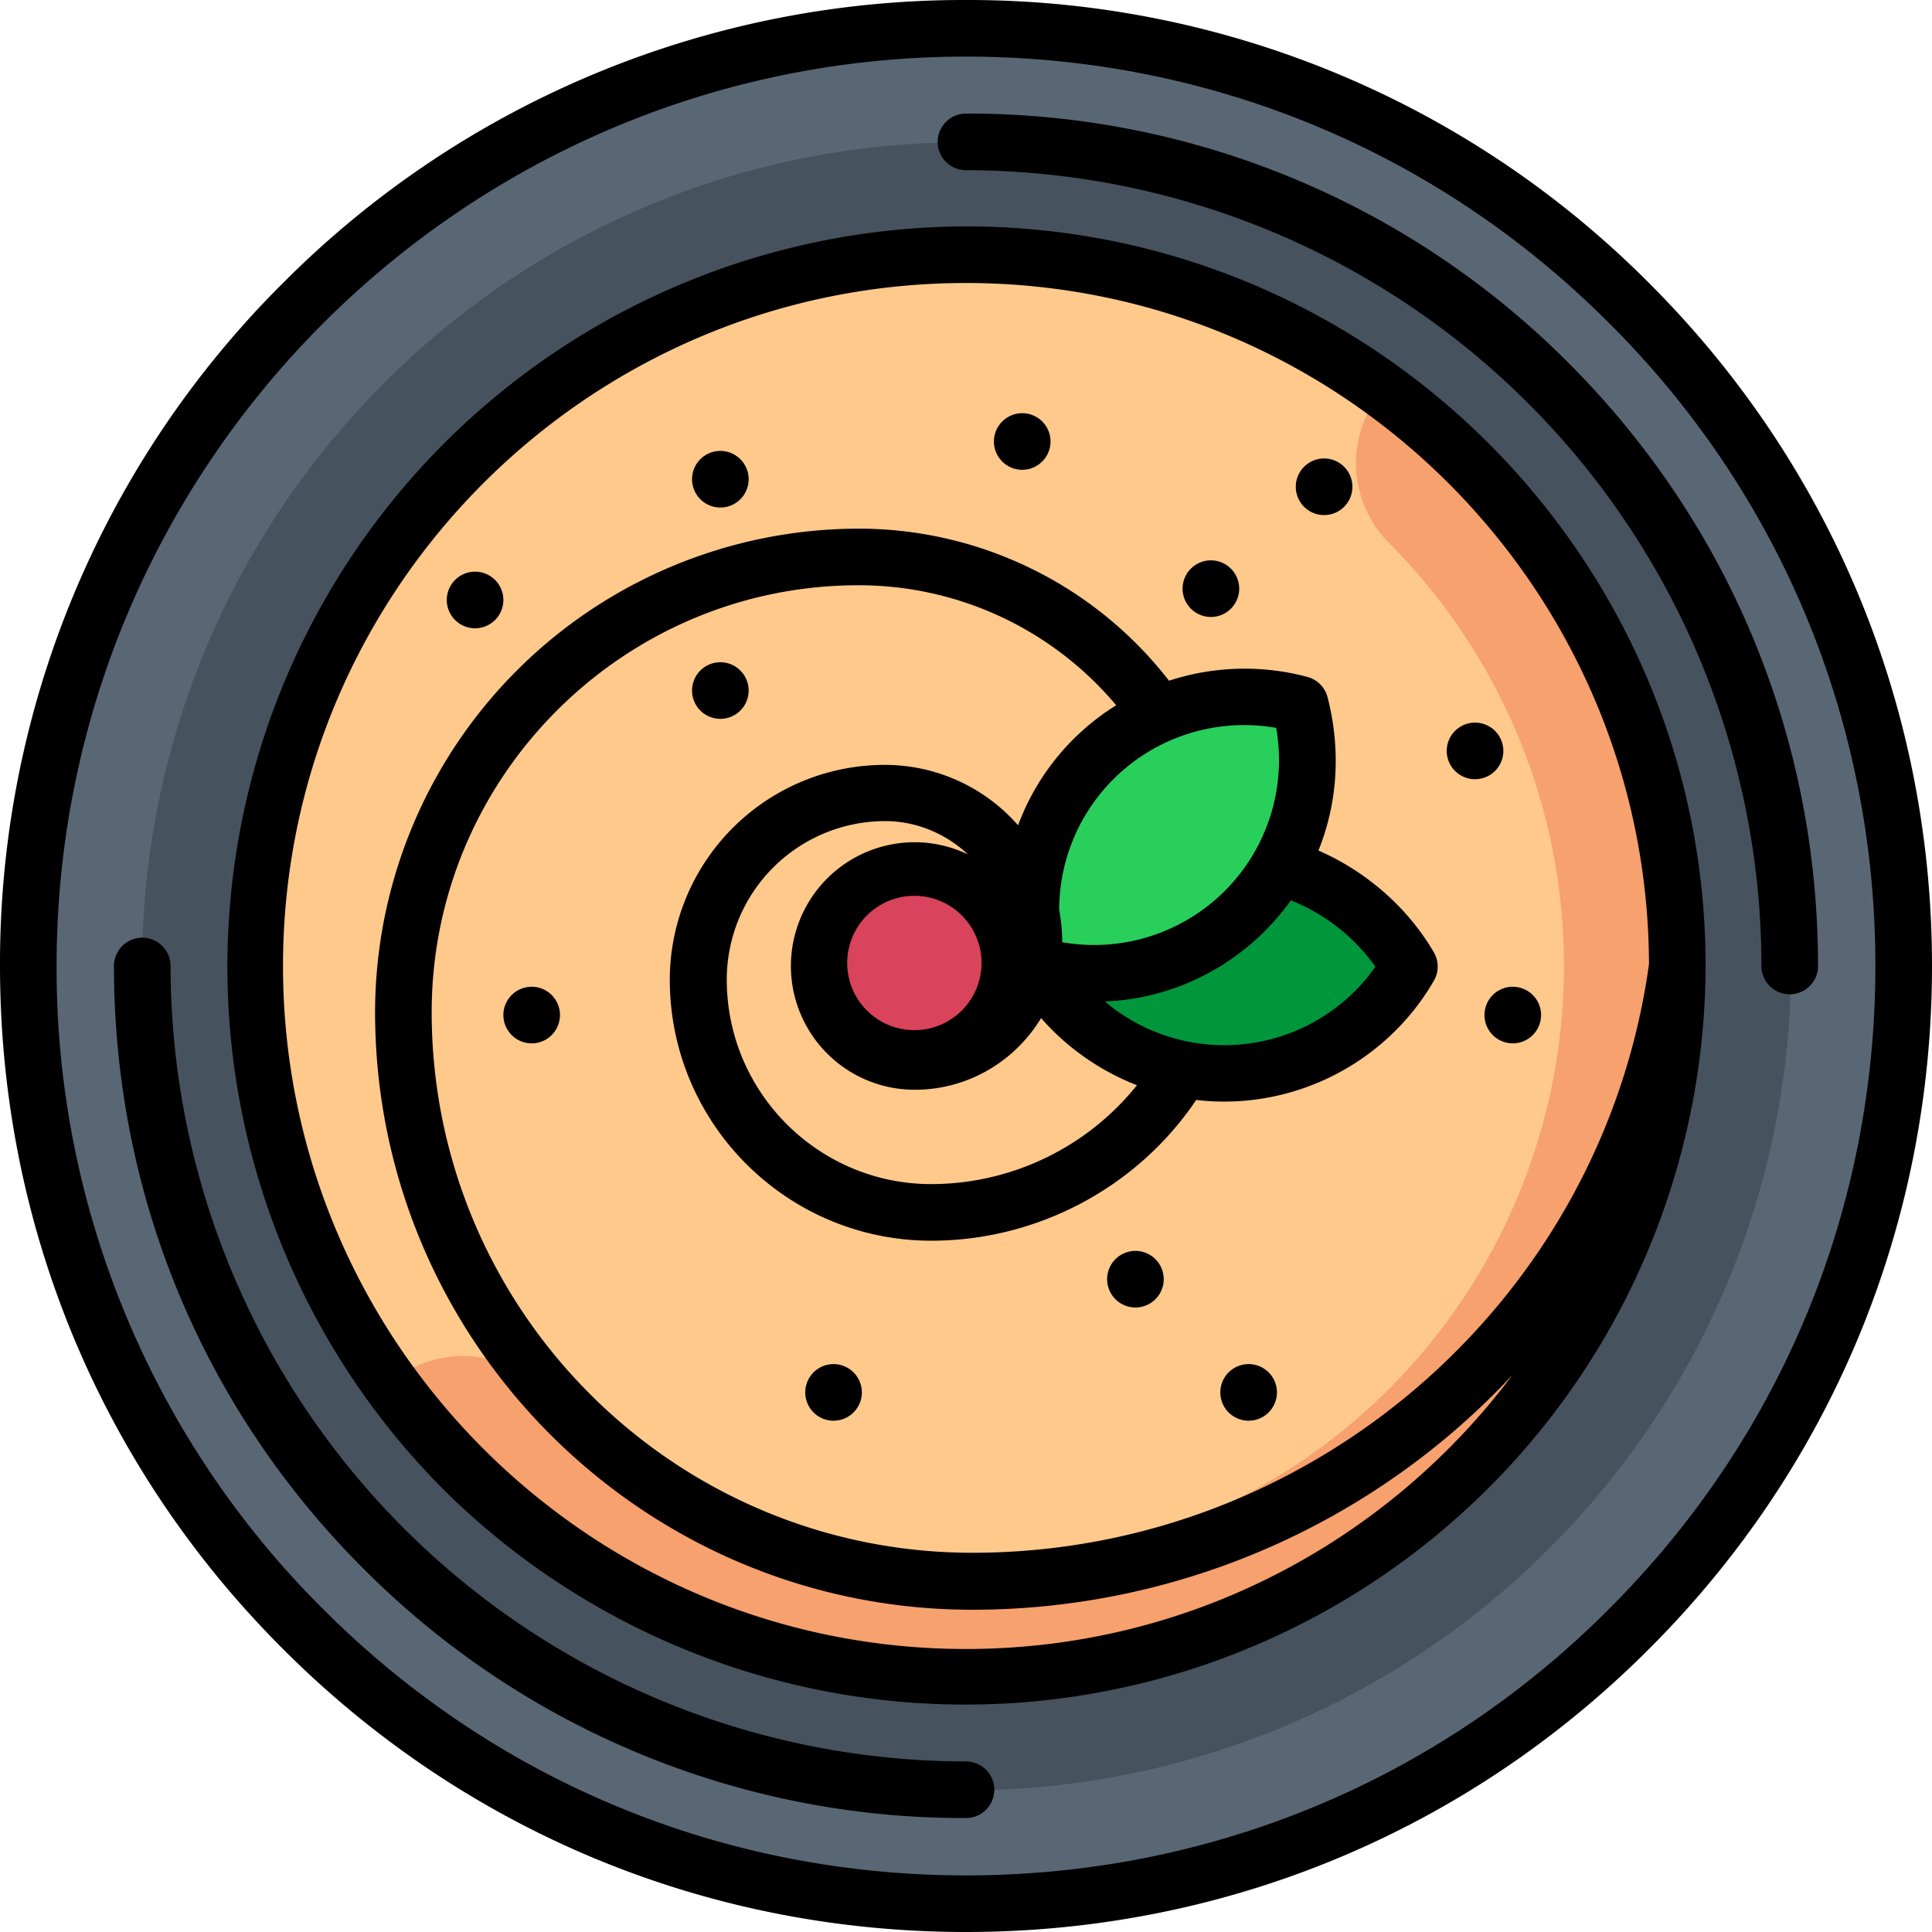 <svg viewBox="0 0 512 512" xmlns="http://www.w3.org/2000/svg">
  <path d="M256 504.5a246.9 246.9 0 0 1-175.7-72.8c-47-47-72.8-109.3-72.8-175.7S33.3 127.2 80.3 80.3c47-47 109.3-72.8 175.7-72.8s128.8 25.8 175.7 72.8c47 47 72.8 109.3 72.8 175.7s-25.8 128.8-72.8 175.7c-47 47-109.3 72.8-175.7 72.8zm0 0" fill="#596775"/>
  <path d="M256 37.7a217 217 0 0 0-154.4 64 218.2 218.2 0 1 0 308.8 308.8A218.2 218.2 0 0 0 256 37.7zm0 0" fill="#46525e"/>
  <path d="M444.5 256a188.5 188.5 0 1 1-377 0 188.5 188.5 0 0 1 377 0zm0 0" fill="#ffc98c"/>
  <path d="M366.5 103.3a30 30 0 0 0 1.6 40.6 158.7 158.7 0 0 1 0 224.2 158.7 158.7 0 0 1-224.2 0 30 30 0 0 0-40.6-1.6 188.4 188.4 0 1 0 263.2-263.2zm0 0" fill="#f7a16e"/>
  <path d="M324.2 227.7a57 57 0 0 1 49.2 28.5c-9.7 17-28 28.3-49 28.3a57 57 0 0 1-49.2-28.5l20.7-20.7c8.3-4.8 18-7.6 28.3-7.6zm0 0" fill="#00973c"/>
  <path d="M344.5 186.6c-11.1-11-35.6-4.5-54.8 14.6-19.1 19.2-25.6 43.7-14.5 54.8 11 11.1 35.6 4.6 54.7-14.6 19.2-19.1 25.7-43.6 14.6-54.8zm0 0" fill="#28d05b"/>
  <path d="M242.4 230.7a25.3 25.3 0 1 0 0 50.6 25.3 25.3 0 0 0 0-50.6zm0 0" fill="#d9435b"/>
  <path d="M256 466.8A211 211 0 0 1 45.2 256a7.5 7.5 0 1 0-15 0c0 60.3 23.4 117 66 159.6A224.3 224.3 0 0 0 256 481.8a7.5 7.5 0 1 0 0-15zm0 0"/>
  <path d="M415.6 96.1a224.5 224.5 0 0 0-159.6-66 7.5 7.5 0 1 0 0 15A211 211 0 0 1 466.8 256a7.5 7.5 0 1 0 15 0c0-60.5-23.5-117.2-66.2-159.9zm0 0"/>
  <path d="M437 75A254.3 254.3 0 0 0 256 0 254.5 254.5 0 0 0 75.2 74.8 254.2 254.2 0 0 0 0 256c0 68.4 26.6 132.7 75 181 48.3 48.4 112.6 75 181 75s132.7-26.6 181-75c48.4-48.3 75-112.6 75-181s-26.6-132.7-75-181zm-10.6 351.4C381 472 320.4 497 256 497s-124.9-25-170.4-70.6A239.4 239.4 0 0 1 15 256C15 123.1 123.1 15 256 15c64.4 0 124.9 25 170.4 70.6C472 131 497 191.6 497 256s-25 124.9-70.6 170.4zm0 0"/>
  <path d="M256 60a196.2 196.2 0 0 0-138.8 334.4A196.2 196.2 0 0 0 452 256c0-108-88-196-196-196zm0 377c-99.8 0-181-81.2-181-181S156.2 75 256 75c99.6 0 180.7 81 181 180.5-12.3 89-89.3 156-179.3 156-79 0-143.3-64.2-143.3-143.3 0-62.3 50.8-113.1 113.1-113.1a89 89 0 0 1 68.3 31.8 63.5 63.5 0 0 0-26 31.8 47 47 0 0 0-35.3-16 57 57 0 0 0-57 56.9c0 38.2 31.1 69.2 69.3 69.2 28.1 0 54.6-14.1 70.2-37.3 25.7 3 50.4-9.8 63-31.6a7.5 7.5 0 0 0 0-7.5c-7-12-18-21.5-30.6-27 5.1-12.6 6-26.8 2.4-40.7a7.5 7.5 0 0 0-5.3-5.3 64.4 64.4 0 0 0-36.7 1 104 104 0 0 0-82.3-40.3A128.3 128.3 0 0 0 99.4 268.2c0 87.3 71 158.4 158.3 158.4a195.8 195.8 0 0 0 143.1-62.2c-33 44-85.6 72.6-144.8 72.6zm-13.6-213.8a32.8 32.8 0 0 0 0 65.6c14.2 0 26.6-7.6 33.5-19 7 8 15.7 14 25.4 17.8a70 70 0 0 1-54.5 26.2c-29.9 0-54.2-24.3-54.2-54.2a42 42 0 0 1 41.9-42c8.5 0 16.2 3.4 22 8.8-4.3-2-9-3.2-14.1-3.2zm17.7 31.2v1.6a17.8 17.8 0 1 1 0-1.6zm32.7 11c20-.8 38-11 49.3-26.8 9 3.6 16.8 9.7 22.4 17.6a49 49 0 0 1-71.7 9.2zm-11.3-15.7c0-3-.3-5.8-.8-8.6a49 49 0 0 1 57.5-48.2 49 49 0 0 1-56.7 56.8zm0 0"/>
  <path d="M278.4 117a7.5 7.5 0 1 1-15 0 7.5 7.5 0 0 1 15 0zm0 0"/>
  <path d="M198.4 127a7.5 7.5 0 1 1-15 0 7.5 7.5 0 0 1 15 0zm0 0"/>
  <path d="M198.4 183a7.5 7.5 0 1 1-15 0 7.5 7.5 0 0 1 15 0zm0 0"/>
  <path d="M148.4 269a7.5 7.5 0 1 1-15 0 7.5 7.5 0 0 1 15 0zm0 0"/>
  <path d="M228.4 369a7.5 7.5 0 1 1-15 0 7.5 7.5 0 0 1 15 0zm0 0"/>
  <path d="M308.4 339a7.5 7.5 0 1 1-15 0 7.5 7.5 0 0 1 15 0zm0 0"/>
  <path d="M338.4 369a7.5 7.5 0 1 1-15 0 7.5 7.5 0 0 1 15 0zm0 0"/>
  <path d="M408.4 269a7.5 7.5 0 1 1-15 0 7.5 7.5 0 0 1 15 0zm0 0"/>
  <path d="M398.4 199a7.5 7.5 0 1 1-15 0 7.5 7.5 0 0 1 15 0zm0 0"/>
  <path d="M358.4 129a7.5 7.5 0 1 1-15 0 7.5 7.5 0 0 1 15 0zm0 0"/>
  <path d="M328.4 156a7.5 7.5 0 1 1-15 0 7.5 7.5 0 0 1 15 0zm0 0"/>
  <path d="M133.4 159a7.5 7.5 0 1 1-15 0 7.5 7.5 0 0 1 15 0zm0 0"/>
</svg>
